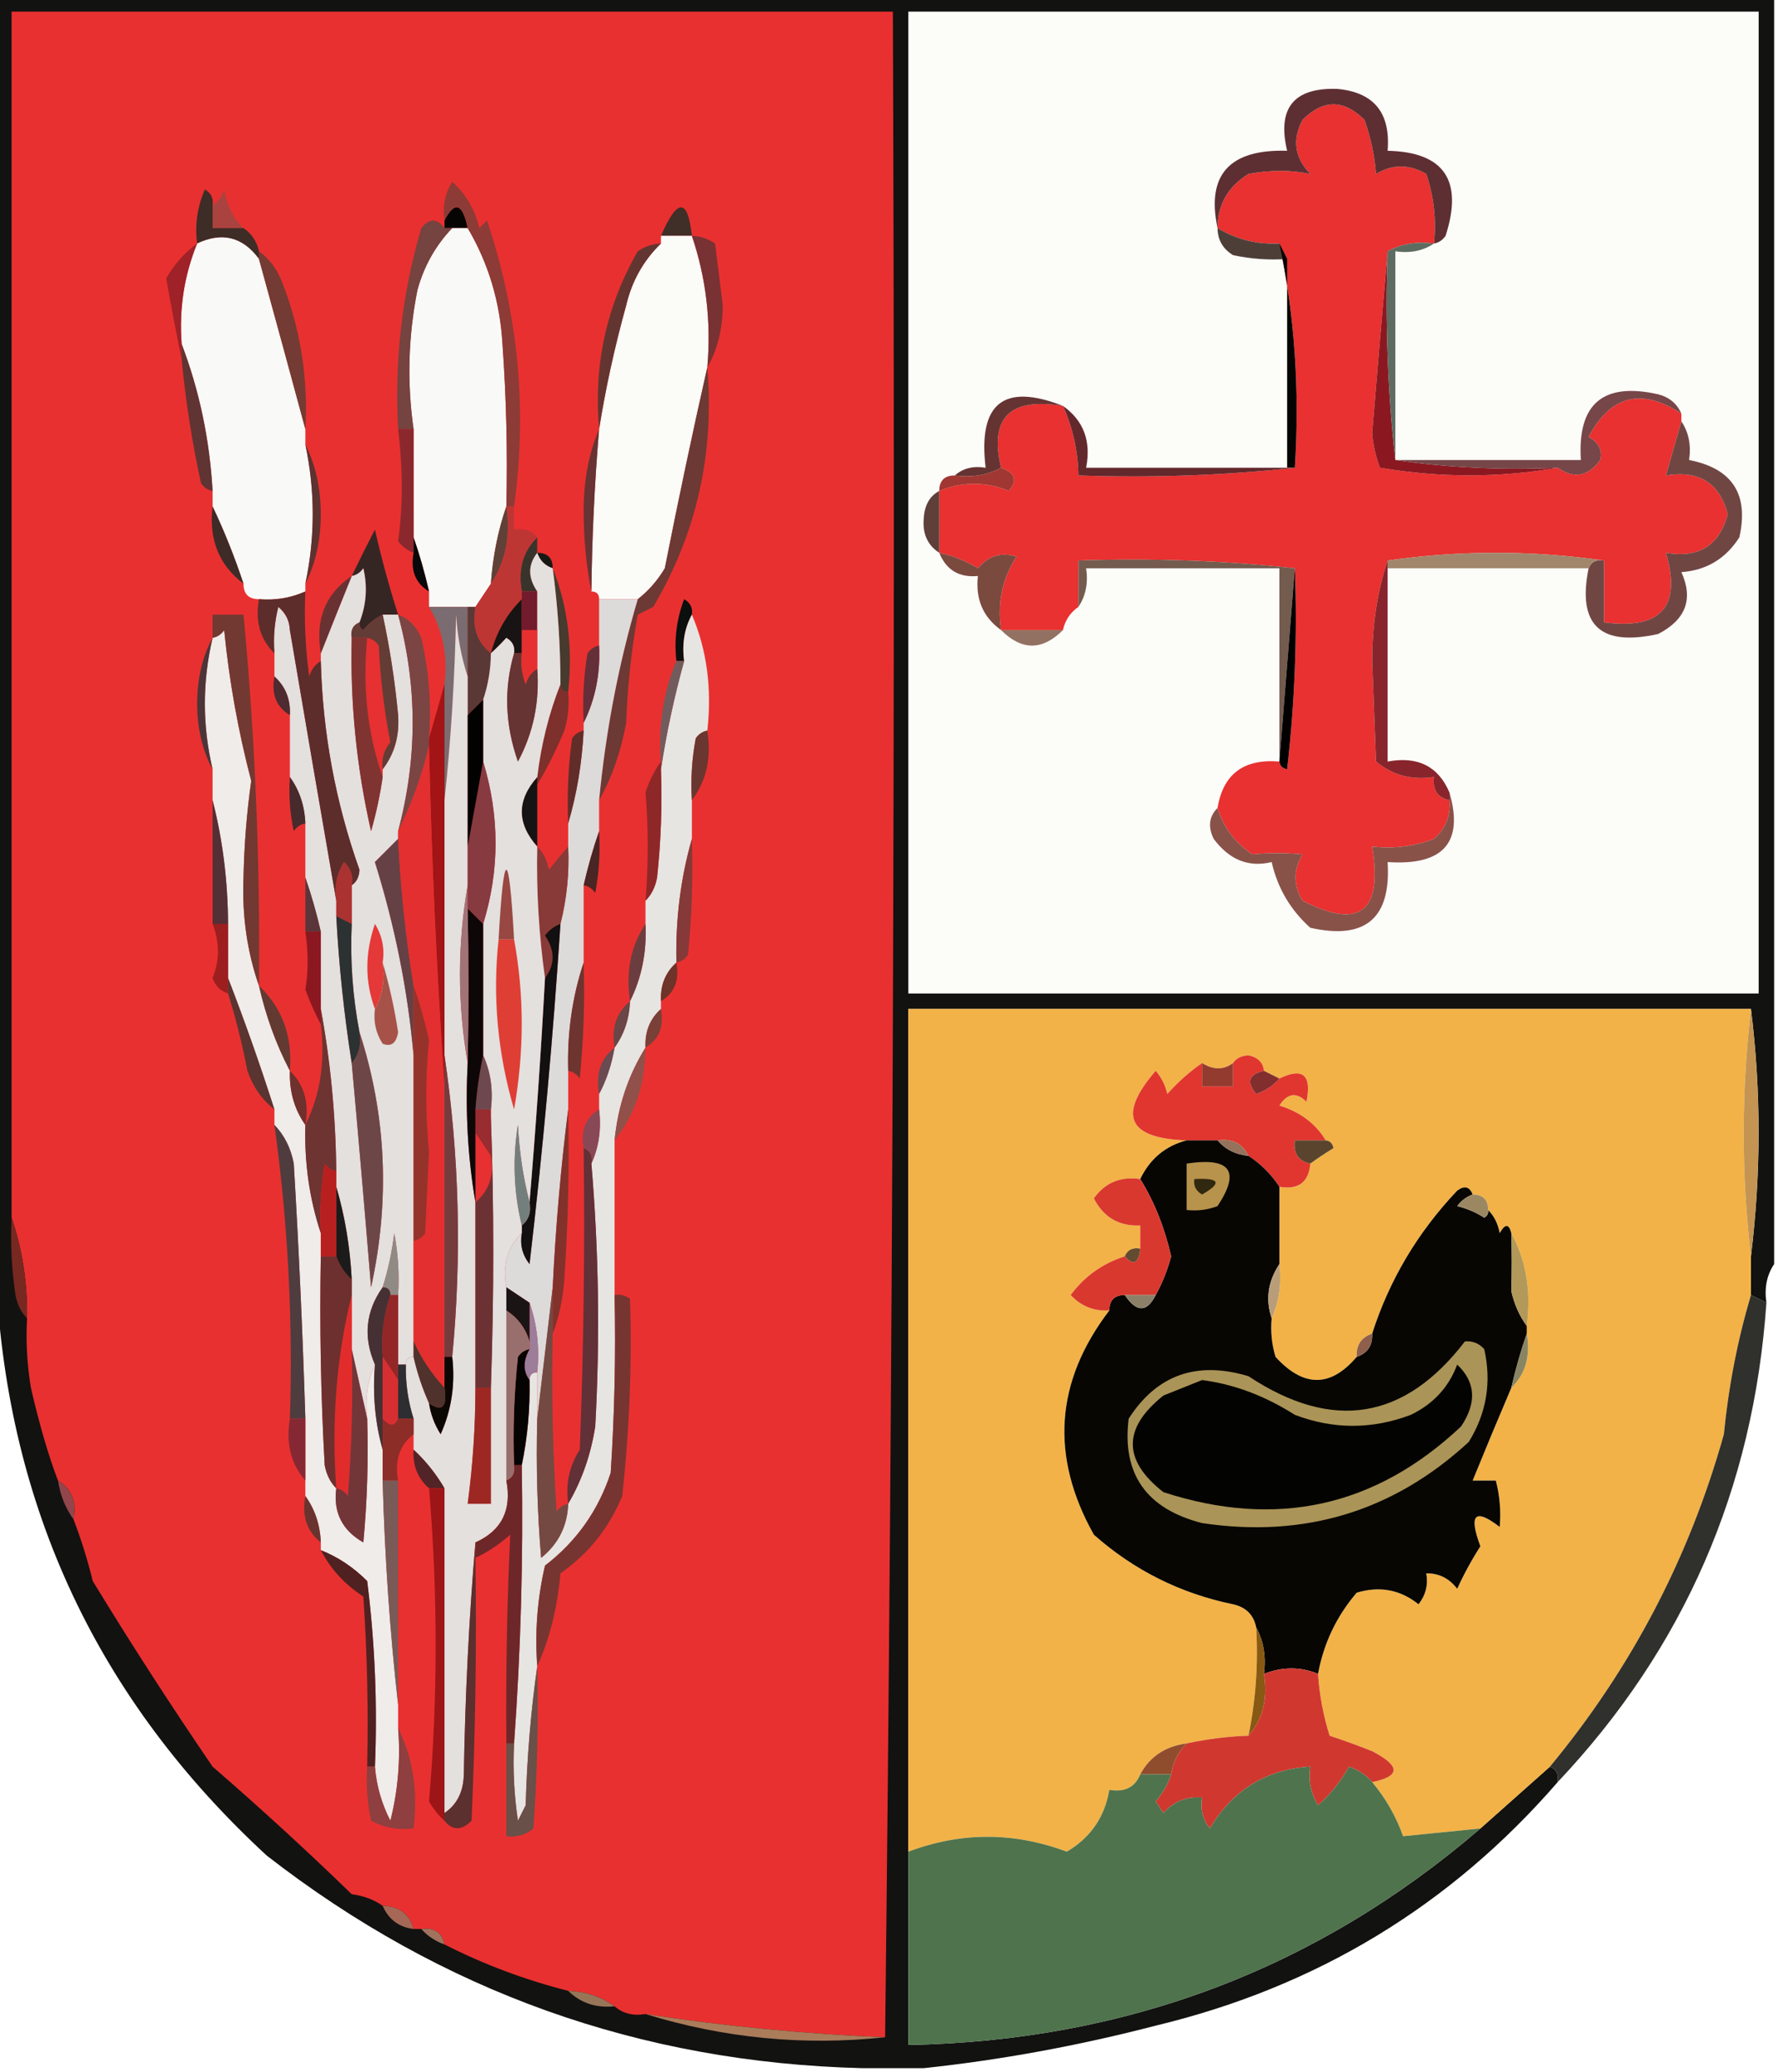 <?xml version="1.0" encoding="UTF-8"?>
<!DOCTYPE svg PUBLIC "-//W3C//DTD SVG 1.1//EN" "http://www.w3.org/Graphics/SVG/1.1/DTD/svg11.dtd">
<svg xmlns="http://www.w3.org/2000/svg" version="1.1" width="230px" height="268px" style="shape-rendering:geometricPrecision; text-rendering:geometricPrecision; image-rendering:optimizeQuality; fill-rule:evenodd; clip-rule:evenodd" xmlns:xlink="http://www.w3.org/1999/xlink">
<g><path style="opacity:1" fill="#121211" d="M -0.5,-0.5 C 76.167,-0.5 152.833,-0.5 229.5,-0.5C 229.5,54.167 229.5,108.833 229.5,163.5C 228.549,164.919 228.216,166.585 228.5,168.5C 227.833,168.167 227.167,167.833 226.5,167.5C 226.5,165.833 226.5,164.167 226.5,162.5C 227.818,151.735 227.818,141.069 226.5,130.5C 190.167,130.5 153.833,130.5 117.5,130.5C 117.5,166.833 117.5,203.167 117.5,239.5C 117.5,247.833 117.5,256.167 117.5,264.5C 145.753,263.964 170.419,254.631 191.5,236.5C 194.526,233.805 197.526,231.138 200.5,228.5C 201.338,228.842 201.672,229.508 201.5,230.5C 187.63,246.501 170.297,257.001 149.5,262C 139.5,264.601 129.5,266.435 119.5,267.5C 116.833,267.5 114.167,267.5 111.5,267.5C 82.811,266.771 57.145,257.604 34.5,240C 12.687,219.876 1.02,195.043 -0.5,165.5C -0.5,110.167 -0.5,54.833 -0.5,-0.5 Z"/></g>
<g><path style="opacity:1" fill="#e93030" d="M 114.5,263.5 C 104.108,263.076 93.775,262.076 83.5,260.5C 81.901,260.768 80.568,260.434 79.5,259.5C 77.786,258.262 75.786,257.595 73.5,257.5C 67.93,256.088 62.596,254.088 57.5,251.5C 57.179,249.952 56.179,249.285 54.5,249.5C 54.167,249.5 53.833,249.5 53.5,249.5C 52.965,247.554 51.632,246.554 49.5,246.5C 48.392,245.71 47.058,245.21 45.5,245C 39.709,239.38 33.709,233.88 27.5,228.5C 22.119,220.623 16.952,212.623 12,204.5C 11.326,201.74 10.492,199.073 9.5,196.5C 9.923,194.219 9.256,192.552 7.5,191.5C 6.262,188.264 5.095,184.264 4,179.5C 3.502,176.518 3.335,173.518 3.5,170.5C 3.562,165.924 2.895,161.591 1.5,157.5C 1.5,105.5 1.5,53.5 1.5,1.5C 39.5,1.5 77.5,1.5 115.5,1.5C 115.833,89.002 115.499,176.335 114.5,263.5 Z"/></g>
<g><path style="opacity:1" fill="#fcfcf9" d="M 117.5,1.5 C 154.167,1.5 190.833,1.5 227.5,1.5C 227.5,43.833 227.5,86.167 227.5,128.5C 190.833,128.5 154.167,128.5 117.5,128.5C 117.5,86.167 117.5,43.833 117.5,1.5 Z"/></g>
<g><path style="opacity:1" fill="#e83130" d="M 185.5,31.5 C 183.265,31.205 181.265,31.539 179.5,32.5C 178.819,40.235 178.152,48.068 177.5,56C 177.594,57.422 177.928,58.922 178.5,60.5C 186.295,61.815 193.962,61.815 201.5,60.5C 203.611,61.968 205.444,61.635 207,59.5C 207.311,58.258 206.811,57.258 205.5,56.5C 208.35,51.121 212.35,50.121 217.5,53.5C 217.5,53.833 217.5,54.167 217.5,54.5C 216.833,56.833 216.167,59.167 215.5,61.5C 219.77,60.794 222.436,62.461 223.5,66.5C 222.423,70.559 219.756,72.226 215.5,71.5C 217.544,78.463 214.878,81.463 207.5,80.5C 207.5,77.833 207.5,75.167 207.5,72.5C 198.167,71.167 188.833,71.167 179.5,72.5C 178.175,76.445 177.508,80.778 177.5,85.5C 177.667,89.833 177.833,94.167 178,98.5C 180.135,100.278 182.635,100.945 185.5,100.5C 185.285,102.179 185.952,103.179 187.5,103.5C 187.672,105.492 187.005,107.158 185.5,108.5C 182.914,109.48 180.247,109.813 177.5,109.5C 178.882,117.955 175.882,120.288 168.5,116.5C 167.294,114.516 167.294,112.516 168.5,110.5C 166.27,110.292 164.104,110.292 162,110.5C 159.763,109.015 158.263,107.015 157.5,104.5C 158.224,100.12 160.89,98.12 165.5,98.5C 165.56,99.043 165.893,99.376 166.5,99.5C 167.498,90.859 167.831,82.192 167.5,73.5C 158.348,72.506 149.015,72.173 139.5,72.5C 139.5,74.5 139.5,76.5 139.5,78.5C 138.449,79.222 137.782,80.222 137.5,81.5C 134.833,81.5 132.167,81.5 129.5,81.5C 128.989,77.97 129.656,74.804 131.5,72C 129.536,71.376 127.869,71.876 126.5,73.5C 124.925,72.543 123.258,71.877 121.5,71.5C 121.5,68.833 121.5,66.167 121.5,63.5C 124.505,62.276 127.505,62.276 130.5,63.5C 131.665,62.141 131.332,61.141 129.5,60.5C 127.956,54.041 130.622,51.375 137.5,52.5C 138.776,55.336 139.442,58.336 139.5,61.5C 149.015,61.827 158.348,61.494 167.5,60.5C 168.14,50.442 167.473,40.776 165.5,31.5C 162.583,31.635 159.916,30.968 157.5,29.5C 157.521,26.465 158.854,24.132 161.5,22.5C 164.308,21.973 166.975,21.973 169.5,22.5C 167.466,20.401 167.132,18.068 168.5,15.5C 171.167,12.833 173.833,12.833 176.5,15.5C 177.314,17.766 177.814,20.099 178,22.5C 180.132,21.22 182.298,21.22 184.5,22.5C 185.484,25.428 185.817,28.428 185.5,31.5 Z"/></g>
<g><path style="opacity:1" fill="#5e2f32" d="M 185.5,31.5 C 185.817,28.428 185.484,25.428 184.5,22.5C 182.298,21.22 180.132,21.22 178,22.5C 177.814,20.099 177.314,17.766 176.5,15.5C 173.833,12.833 171.167,12.833 168.5,15.5C 167.132,18.068 167.466,20.401 169.5,22.5C 166.975,21.973 164.308,21.973 161.5,22.5C 158.854,24.132 157.521,26.465 157.5,29.5C 156.034,22.615 159.034,19.281 166.5,19.5C 165.196,13.973 167.362,11.307 173,11.5C 177.737,11.938 179.904,14.605 179.5,19.5C 186.809,19.666 189.309,23.333 187,30.5C 186.617,31.056 186.117,31.389 185.5,31.5 Z"/></g>
<g><path style="opacity:1" fill="#aa433f" d="M 31.5,29.5 C 30.167,29.5 28.833,29.5 27.5,29.5C 27.5,28.5 27.5,27.5 27.5,26.5C 28.222,26.082 28.722,25.416 29,24.5C 29.334,26.503 30.168,28.17 31.5,29.5 Z"/></g>
<g><path style="opacity:1" fill="#070504" d="M 60.5,29.5 C 59.833,29.5 59.167,29.5 58.5,29.5C 58.167,29.5 57.833,29.5 57.5,29.5C 57.5,29.167 57.5,28.833 57.5,28.5C 58.831,25.951 59.831,26.285 60.5,29.5 Z"/></g>
<g><path style="opacity:1" fill="#402e28" d="M 89.5,30.5 C 88.167,30.5 86.833,30.5 85.5,30.5C 87.634,25.592 88.968,25.592 89.5,30.5 Z"/></g>
<g><path style="opacity:1" fill="#3e2c26" d="M 27.5,26.5 C 27.5,27.5 27.5,28.5 27.5,29.5C 28.833,29.5 30.167,29.5 31.5,29.5C 32.551,30.222 33.218,31.222 33.5,32.5C 33.5,32.833 33.5,33.167 33.5,33.5C 31.395,30.64 28.728,29.974 25.5,31.5C 25.192,29.076 25.526,26.743 26.5,24.5C 27.297,24.957 27.631,25.624 27.5,26.5 Z"/></g>
<g><path style="opacity:1" fill="#f9faf7" d="M 33.5,33.5 C 35.533,40.877 37.533,48.21 39.5,55.5C 39.5,56.167 39.5,56.833 39.5,57.5C 40.774,63.508 40.774,69.508 39.5,75.5C 39.5,75.833 39.5,76.167 39.5,76.5C 37.621,77.341 35.621,77.675 33.5,77.5C 32.167,77.5 31.5,76.833 31.5,75.5C 30.343,72.016 29.01,68.683 27.5,65.5C 27.5,64.833 27.5,64.167 27.5,63.5C 27.118,56.843 25.785,50.509 23.5,44.5C 23.15,39.969 23.817,35.636 25.5,31.5C 28.728,29.974 31.395,30.64 33.5,33.5 Z"/></g>
<g><path style="opacity:1" fill="#f9faf7" d="M 58.5,29.5 C 59.167,29.5 59.833,29.5 60.5,29.5C 63.185,34.051 64.685,39.051 65,44.5C 65.5,51.492 65.666,58.492 65.5,65.5C 64.419,68.627 63.753,71.96 63.5,75.5C 62.833,76.5 62.167,77.5 61.5,78.5C 61.167,78.5 60.833,78.5 60.5,78.5C 58.833,78.5 57.167,78.5 55.5,78.5C 55.5,77.833 55.5,77.167 55.5,76.5C 54.935,74.048 54.268,71.715 53.5,69.5C 53.5,64.833 53.5,60.167 53.5,55.5C 52.637,49.533 52.804,43.533 54,37.5C 54.854,34.408 56.354,31.741 58.5,29.5 Z"/></g>
<g><path style="opacity:1" fill="#fbfbf8" d="M 85.5,30.5 C 86.833,30.5 88.167,30.5 89.5,30.5C 91.345,35.945 92.012,41.612 91.5,47.5C 89.576,56.012 87.742,64.679 86,73.5C 85.051,75.093 83.885,76.426 82.5,77.5C 80.833,77.5 79.167,77.5 77.5,77.5C 77.5,76.833 77.167,76.5 76.5,76.5C 76.578,69.485 76.912,62.485 77.5,55.5C 78.337,50.239 79.504,44.905 81,39.5C 81.738,36.352 83.238,33.685 85.5,31.5C 85.5,31.167 85.5,30.833 85.5,30.5 Z"/></g>
<g><path style="opacity:1" fill="#4d3f38" d="M 157.5,29.5 C 159.916,30.968 162.583,31.635 165.5,31.5C 165.833,32.167 166.167,32.833 166.5,33.5C 164.143,33.663 161.81,33.497 159.5,33C 158.177,32.184 157.511,31.017 157.5,29.5 Z"/></g>
<g><path style="opacity:1" fill="#633531" d="M 85.5,31.5 C 83.238,33.685 81.738,36.352 81,39.5C 79.504,44.905 78.337,50.239 77.5,55.5C 76.771,47.233 78.438,39.566 82.5,32.5C 83.417,31.873 84.417,31.539 85.5,31.5 Z"/></g>
<g><path style="opacity:1" fill="#8b1821" d="M 179.5,32.5 C 179.173,41.682 179.507,50.682 180.5,59.5C 187.313,60.491 194.313,60.825 201.5,60.5C 193.962,61.815 186.295,61.815 178.5,60.5C 177.928,58.922 177.594,57.422 177.5,56C 178.152,48.068 178.819,40.235 179.5,32.5 Z"/></g>
<g><path style="opacity:1" fill="#9e2228" d="M 25.5,31.5 C 23.817,35.636 23.15,39.969 23.5,44.5C 23.5,45.167 23.5,45.833 23.5,46.5C 22.802,43.103 22.135,39.603 21.5,36C 22.579,34.141 23.912,32.641 25.5,31.5 Z"/></g>
<g><path style="opacity:1" fill="#733b33" d="M 33.5,32.5 C 34.85,33.483 35.85,34.816 36.5,36.5C 38.877,42.594 39.877,48.928 39.5,55.5C 37.533,48.21 35.533,40.877 33.5,33.5C 33.5,33.167 33.5,32.833 33.5,32.5 Z"/></g>
<g><path style="opacity:1" fill="#060402" d="M 165.5,31.5 C 167.473,40.776 168.14,50.442 167.5,60.5C 167.167,60.5 166.833,60.5 166.5,60.5C 166.5,51.5 166.5,42.5 166.5,33.5C 166.167,32.833 165.833,32.167 165.5,31.5 Z"/></g>
<g><path style="opacity:1" fill="#783233" d="M 89.5,30.5 C 90.583,30.539 91.583,30.873 92.5,31.5C 92.833,34.167 93.167,36.833 93.5,39.5C 93.478,42.59 92.812,45.257 91.5,47.5C 92.012,41.612 91.345,35.945 89.5,30.5 Z"/></g>
<g><path style="opacity:1" fill="#5d6c60" d="M 185.5,31.5 C 184.081,32.451 182.415,32.785 180.5,32.5C 180.5,41.5 180.5,50.5 180.5,59.5C 179.507,50.682 179.173,41.682 179.5,32.5C 181.265,31.539 183.265,31.205 185.5,31.5 Z"/></g>
<g><path style="opacity:1" fill="#754340" d="M 57.5,29.5 C 57.833,29.5 58.167,29.5 58.5,29.5C 56.354,31.741 54.854,34.408 54,37.5C 52.804,43.533 52.637,49.533 53.5,55.5C 52.833,55.5 52.167,55.5 51.5,55.5C 51.01,46.65 52.01,37.983 54.5,29.5C 55.527,28.209 56.527,28.209 57.5,29.5 Z"/></g>
<g><path style="opacity:1" fill="#603433" d="M 23.5,44.5 C 25.785,50.509 27.118,56.843 27.5,63.5C 26.883,63.389 26.383,63.056 26,62.5C 24.846,57.202 24.013,51.869 23.5,46.5C 23.5,45.833 23.5,45.167 23.5,44.5 Z"/></g>
<g><path style="opacity:1" fill="#653432" d="M 137.5,52.5 C 130.622,51.375 127.956,54.041 129.5,60.5C 127.735,61.461 125.735,61.795 123.5,61.5C 124.568,60.566 125.901,60.232 127.5,60.5C 126.5,52.156 129.833,49.489 137.5,52.5 Z"/></g>
<g><path style="opacity:1" fill="#673333" d="M 77.5,55.5 C 76.912,62.485 76.578,69.485 76.5,76.5C 75.835,73.183 75.501,69.683 75.5,66C 75.512,62.098 76.179,58.598 77.5,55.5 Z"/></g>
<g><path style="opacity:1" fill="#8d3b36" d="M 66.5,65.5 C 66.167,65.5 65.833,65.5 65.5,65.5C 65.666,58.492 65.5,51.492 65,44.5C 64.685,39.051 63.185,34.051 60.5,29.5C 59.831,26.285 58.831,25.951 57.5,28.5C 57.215,26.712 57.548,25.045 58.5,23.5C 60.297,25.131 61.464,27.131 62,29.5C 62.333,29.167 62.667,28.833 63,28.5C 67.067,40.677 68.234,53.01 66.5,65.5 Z"/></g>
<g><path style="opacity:1" fill="#8b282e" d="M 51.5,55.5 C 52.167,55.5 52.833,55.5 53.5,55.5C 53.5,60.167 53.5,64.833 53.5,69.5C 53.5,70.167 53.5,70.833 53.5,71.5C 52.711,71.217 52.044,70.717 51.5,70C 52.125,65.499 52.125,60.666 51.5,55.5 Z"/></g>
<g><path style="opacity:1" fill="#764648" d="M 217.5,53.5 C 212.35,50.121 208.35,51.121 205.5,56.5C 206.811,57.258 207.311,58.258 207,59.5C 205.444,61.635 203.611,61.968 201.5,60.5C 194.313,60.825 187.313,60.491 180.5,59.5C 188.5,59.5 196.5,59.5 204.5,59.5C 204.036,52.229 207.369,49.396 214.5,51C 215.942,51.377 216.942,52.21 217.5,53.5 Z"/></g>
<g><path style="opacity:1" fill="#63282c" d="M 137.5,52.5 C 140.172,54.391 141.172,57.058 140.5,60.5C 149.167,60.5 157.833,60.5 166.5,60.5C 166.833,60.5 167.167,60.5 167.5,60.5C 158.348,61.494 149.015,61.827 139.5,61.5C 139.442,58.336 138.776,55.336 137.5,52.5 Z"/></g>
<g><path style="opacity:1" fill="#a13732" d="M 129.5,60.5 C 131.332,61.141 131.665,62.141 130.5,63.5C 127.505,62.276 124.505,62.276 121.5,63.5C 121.5,62.167 122.167,61.5 123.5,61.5C 125.735,61.795 127.735,61.461 129.5,60.5 Z"/></g>
<g><path style="opacity:1" fill="#704643" d="M 217.5,54.5 C 218.451,55.919 218.784,57.585 218.5,59.5C 224.087,60.59 226.254,63.924 225,69.5C 223.238,72.268 220.738,73.768 217.5,74C 219.077,77.481 218.077,80.148 214.5,82C 207.012,83.676 204.012,80.843 205.5,73.5C 205.842,72.662 206.508,72.328 207.5,72.5C 207.5,75.167 207.5,77.833 207.5,80.5C 214.878,81.463 217.544,78.463 215.5,71.5C 219.756,72.226 222.423,70.559 223.5,66.5C 222.436,62.461 219.77,60.794 215.5,61.5C 216.167,59.167 216.833,56.833 217.5,54.5 Z"/></g>
<g><path style="opacity:1" fill="#5c3331" d="M 39.5,57.5 C 40.816,60.087 41.483,63.087 41.5,66.5C 41.483,69.913 40.816,72.913 39.5,75.5C 40.774,69.508 40.774,63.508 39.5,57.5 Z"/></g>
<g><path style="opacity:1" fill="#5e3f3a" d="M 121.5,63.5 C 121.5,66.167 121.5,68.833 121.5,71.5C 119.974,70.508 119.307,69.008 119.5,67C 119.608,65.319 120.275,64.152 121.5,63.5 Z"/></g>
<g><path style="opacity:1" fill="#3e2b27" d="M 27.5,65.5 C 29.01,68.683 30.343,72.016 31.5,75.5C 28.317,73.08 26.984,69.747 27.5,65.5 Z"/></g>
<g><path style="opacity:1" fill="#352624" d="M 51.5,79.5 C 50.833,79.5 50.167,79.5 49.5,79.5C 48.542,79.953 47.708,80.62 47,81.5C 46.601,81.272 46.435,80.938 46.5,80.5C 47.39,78.218 47.556,75.885 47,73.5C 46.617,74.056 46.117,74.389 45.5,74.5C 46.451,72.528 47.451,70.528 48.5,68.5C 49.355,72.256 50.355,75.923 51.5,79.5 Z"/></g>
<g><path style="opacity:1" fill="#39342b" d="M 69.5,69.5 C 69.5,70.167 69.5,70.833 69.5,71.5C 68.28,73.05 68.28,74.716 69.5,76.5C 68.833,76.5 68.167,76.5 67.5,76.5C 66.99,73.612 67.656,71.279 69.5,69.5 Z"/></g>
<g><path style="opacity:1" fill="#171914" d="M 69.5,71.5 C 70.833,71.5 71.5,72.167 71.5,73.5C 70.5,73.167 69.833,72.5 69.5,71.5 Z"/></g>
<g><path style="opacity:1" fill="#a1866b" d="M 207.5,72.5 C 206.508,72.328 205.842,72.662 205.5,73.5C 196.833,73.5 188.167,73.5 179.5,73.5C 179.5,73.167 179.5,72.833 179.5,72.5C 188.833,71.167 198.167,71.167 207.5,72.5 Z"/></g>
<g><path style="opacity:1" fill="#09080a" d="M 53.5,69.5 C 54.268,71.715 54.935,74.048 55.5,76.5C 53.744,75.448 53.077,73.781 53.5,71.5C 53.5,70.833 53.5,70.167 53.5,69.5 Z"/></g>
<g><path style="opacity:1" fill="#6d3934" d="M 91.5,47.5 C 92.437,58.698 90.103,69.032 84.5,78.5C 83.833,78.833 83.167,79.167 82.5,79.5C 81.672,84.132 81.172,88.798 81,93.5C 80.328,97.221 79.161,100.555 77.5,103.5C 78.361,94.534 80.028,85.868 82.5,77.5C 83.885,76.426 85.051,75.093 86,73.5C 87.742,64.679 89.576,56.012 91.5,47.5 Z"/></g>
<g><path style="opacity:1" fill="#735b4e" d="M 167.5,73.5 C 166.833,81.833 166.167,90.167 165.5,98.5C 165.5,90.167 165.5,81.833 165.5,73.5C 157.167,73.5 148.833,73.5 140.5,73.5C 140.784,75.415 140.451,77.081 139.5,78.5C 139.5,76.5 139.5,74.5 139.5,72.5C 149.015,72.173 158.348,72.506 167.5,73.5 Z"/></g>
<g><path style="opacity:1" fill="#020100" d="M 167.5,73.5 C 167.831,82.192 167.498,90.859 166.5,99.5C 165.893,99.376 165.56,99.043 165.5,98.5C 166.167,90.167 166.833,81.833 167.5,73.5 Z"/></g>
<g><path style="opacity:1" fill="#5f4138" d="M 65.5,65.5 C 66.069,69.329 65.402,72.663 63.5,75.5C 63.753,71.96 64.419,68.627 65.5,65.5 Z"/></g>
<g><path style="opacity:1" fill="#473a2e" d="M 71.5,73.5 C 73.446,78.396 74.113,83.729 73.5,89.5C 72.833,89.5 72.5,89.167 72.5,88.5C 72.497,83.472 72.164,78.472 71.5,73.5 Z"/></g>
<g><path style="opacity:1" fill="#7a4a3f" d="M 121.5,71.5 C 123.258,71.877 124.925,72.543 126.5,73.5C 127.869,71.876 129.536,71.376 131.5,72C 129.656,74.804 128.989,77.97 129.5,81.5C 127.166,79.824 126.166,77.491 126.5,74.5C 124.067,74.727 122.401,73.727 121.5,71.5 Z"/></g>
<g><path style="opacity:1" fill="#e3e0de" d="M 46.5,80.5 C 45.662,80.842 45.328,81.508 45.5,82.5C 45.29,90.937 46.123,99.27 48,107.5C 48.662,105.187 49.162,102.854 49.5,100.5C 49.5,100.167 49.5,99.833 49.5,99.5C 51.017,97.538 51.684,95.205 51.5,92.5C 51.089,88.115 50.423,83.782 49.5,79.5C 50.167,79.5 50.833,79.5 51.5,79.5C 54.008,88.772 54.008,98.105 51.5,107.5C 51.5,107.833 51.5,108.167 51.5,108.5C 50.548,109.452 49.548,110.452 48.5,111.5C 51.09,119.785 52.757,128.119 53.5,136.5C 53.5,144.5 53.5,152.5 53.5,160.5C 53.5,164.833 53.5,169.167 53.5,173.5C 53.5,174.167 53.5,174.833 53.5,175.5C 52.833,175.5 52.5,175.833 52.5,176.5C 52.167,176.5 51.833,176.5 51.5,176.5C 51.5,173.5 51.5,170.5 51.5,167.5C 51.664,164.813 51.497,162.146 51,159.5C 50.71,161.92 50.21,164.254 49.5,166.5C 47.296,169.603 46.963,172.937 48.5,176.5C 47.532,178.607 47.198,180.941 47.5,183.5C 46.833,180.5 46.167,177.5 45.5,174.5C 45.5,172.167 45.5,169.833 45.5,167.5C 45.5,166.833 45.5,166.167 45.5,165.5C 45.283,161.295 44.617,157.295 43.5,153.5C 43.5,152.833 43.5,152.167 43.5,151.5C 43.422,144.3 42.755,137.3 41.5,130.5C 41.5,127.167 41.5,123.833 41.5,120.5C 40.935,118.048 40.268,115.715 39.5,113.5C 39.5,111.167 39.5,108.833 39.5,106.5C 39.405,104.214 38.738,102.214 37.5,100.5C 37.5,97.833 37.5,95.167 37.5,92.5C 37.598,90.447 36.931,88.78 35.5,87.5C 35.5,86.5 35.5,85.5 35.5,84.5C 35.338,82.473 35.505,80.473 36,78.5C 36.944,79.263 37.444,80.263 37.5,81.5C 39.496,93.286 41.496,104.953 43.5,116.5C 43.5,117.167 43.5,117.833 43.5,118.5C 43.84,124.87 44.506,131.204 45.5,137.5C 46.374,147.135 47.207,156.801 48,166.5C 50.474,155.214 49.974,144.214 46.5,133.5C 45.617,128.897 45.283,124.23 45.5,119.5C 45.5,117.833 45.5,116.167 45.5,114.5C 46.124,114.083 46.457,113.416 46.5,112.5C 43.401,103.77 41.735,94.77 41.5,85.5C 41.5,85.167 41.5,84.833 41.5,84.5C 42.786,81.244 44.12,77.911 45.5,74.5C 46.117,74.389 46.617,74.056 47,73.5C 47.556,75.885 47.39,78.218 46.5,80.5 Z"/></g>
<g><path style="opacity:1" fill="#88252c" d="M 179.5,72.5 C 179.5,72.833 179.5,73.167 179.5,73.5C 179.5,81.833 179.5,90.167 179.5,98.5C 183.39,97.777 186.056,99.11 187.5,102.5C 187.5,102.833 187.5,103.167 187.5,103.5C 185.952,103.179 185.285,102.179 185.5,100.5C 182.635,100.945 180.135,100.278 178,98.5C 177.833,94.167 177.667,89.833 177.5,85.5C 177.508,80.778 178.175,76.445 179.5,72.5 Z"/></g>
<g><path style="opacity:1" fill="#be3634" d="M 65.5,65.5 C 65.833,65.5 66.167,65.5 66.5,65.5C 66.5,66.5 66.5,67.5 66.5,68.5C 67.791,68.263 68.791,68.596 69.5,69.5C 67.656,71.279 66.99,73.612 67.5,76.5C 67.5,76.833 67.5,77.167 67.5,77.5C 65.55,79.43 64.217,81.763 63.5,84.5C 61.692,83.082 61.025,81.082 61.5,78.5C 62.167,77.5 62.833,76.5 63.5,75.5C 65.402,72.663 66.069,69.329 65.5,65.5 Z"/></g>
<g><path style="opacity:1" fill="#181413" d="M 67.5,77.5 C 67.5,78.833 67.5,80.167 67.5,81.5C 67.5,82.5 67.5,83.5 67.5,84.5C 67.167,84.5 66.833,84.5 66.5,84.5C 66.631,83.624 66.297,82.957 65.5,82.5C 64.818,83.243 64.151,83.909 63.5,84.5C 64.217,81.763 65.55,79.43 67.5,77.5 Z"/></g>
<g><path style="opacity:1" fill="#721b2d" d="M 67.5,76.5 C 68.167,76.5 68.833,76.5 69.5,76.5C 69.5,78.167 69.5,79.833 69.5,81.5C 68.833,81.5 68.167,81.5 67.5,81.5C 67.5,80.167 67.5,78.833 67.5,77.5C 67.5,77.167 67.5,76.833 67.5,76.5 Z"/></g>
<g><path style="opacity:1" fill="#0b0f0d" d="M 89.5,79.5 C 88.539,81.265 88.205,83.265 88.5,85.5C 88.167,85.5 87.833,85.5 87.5,85.5C 87.187,82.753 87.52,80.087 88.5,77.5C 89.297,77.957 89.631,78.624 89.5,79.5 Z"/></g>
<g><path style="opacity:1" fill="#6a3132" d="M 45.5,74.5 C 44.12,77.911 42.786,81.244 41.5,84.5C 40.749,80.135 42.082,76.801 45.5,74.5 Z"/></g>
<g><path style="opacity:1" fill="#7a6c70" d="M 55.5,78.5 C 57.167,78.5 58.833,78.5 60.5,78.5C 60.5,81.5 60.5,84.5 60.5,87.5C 59.683,85.031 59.183,82.365 59,79.5C 58.829,87.677 58.329,95.677 57.5,103.5C 57.5,98.5 57.5,93.5 57.5,88.5C 57.94,84.822 57.273,81.488 55.5,78.5 Z"/></g>
<g><path style="opacity:1" fill="#dddada" d="M 77.5,77.5 C 79.167,77.5 80.833,77.5 82.5,77.5C 80.028,85.868 78.361,94.534 77.5,103.5C 77.5,104.833 77.5,106.167 77.5,107.5C 76.732,109.715 76.065,112.048 75.5,114.5C 75.5,117.833 75.5,121.167 75.5,124.5C 74.028,128.919 73.362,133.586 73.5,138.5C 73.5,140.167 73.5,141.833 73.5,143.5C 72.549,150.995 71.882,158.661 71.5,166.5C 70.833,172.167 70.167,177.833 69.5,183.5C 69.5,181.5 69.5,179.5 69.5,177.5C 69.81,174.287 69.477,171.287 68.5,168.5C 67.5,167.833 66.5,167.167 65.5,166.5C 64.99,163.612 65.656,161.279 67.5,159.5C 67.238,160.978 67.571,162.311 68.5,163.5C 70.212,148.869 71.545,134.203 72.5,119.5C 73.324,116.236 73.658,112.902 73.5,109.5C 73.5,108.5 73.5,107.5 73.5,106.5C 74.617,102.705 75.283,98.705 75.5,94.5C 75.5,94.167 75.5,93.833 75.5,93.5C 77.011,90.456 77.678,87.122 77.5,83.5C 77.5,81.5 77.5,79.5 77.5,77.5 Z"/></g>
<g><path style="opacity:1" fill="#e6e5e2" d="M 89.5,79.5 C 91.442,84.056 92.108,89.056 91.5,94.5C 90.883,94.611 90.383,94.944 90,95.5C 89.503,98.146 89.336,100.813 89.5,103.5C 89.5,105.167 89.5,106.833 89.5,108.5C 88.043,113.598 87.376,118.931 87.5,124.5C 86.069,125.78 85.402,127.447 85.5,129.5C 85.5,129.833 85.5,130.167 85.5,130.5C 84.069,131.78 83.402,133.447 83.5,135.5C 81.26,139.098 79.926,143.098 79.5,147.5C 79.5,154.167 79.5,160.833 79.5,167.5C 79.666,175.174 79.5,182.841 79,190.5C 77.394,195.382 74.561,199.382 70.5,202.5C 69.508,206.783 69.174,211.116 69.5,215.5C 68.672,221.319 68.172,227.319 68,233.5C 67.667,234.167 67.333,234.833 67,235.5C 66.502,232.183 66.335,228.85 66.5,225.5C 67.366,213.523 67.699,201.523 67.5,189.5C 68.244,185.881 68.577,182.215 68.5,178.5C 68.5,177.833 68.833,177.5 69.5,177.5C 69.5,179.5 69.5,181.5 69.5,183.5C 69.334,189.509 69.501,195.509 70,201.5C 72.238,199.691 73.405,197.358 73.5,194.5C 75.262,191.497 76.428,188.163 77,184.5C 77.628,173.152 77.461,161.819 76.5,150.5C 77.468,148.393 77.802,146.059 77.5,143.5C 77.5,142.833 77.5,142.167 77.5,141.5C 78.458,139.698 79.125,137.698 79.5,135.5C 80.738,133.786 81.405,131.786 81.5,129.5C 83.011,126.456 83.678,123.122 83.5,119.5C 83.5,118.5 83.5,117.5 83.5,116.5C 84.268,115.737 84.768,114.737 85,113.5C 85.499,108.845 85.666,104.179 85.5,99.5C 86.21,94.822 87.21,90.155 88.5,85.5C 88.205,83.265 88.539,81.265 89.5,79.5 Z"/></g>
<g><path style="opacity:1" fill="#efecea" d="M 33.5,127.5 C 34.389,131.431 35.722,135.098 37.5,138.5C 37.41,141.152 38.076,143.485 39.5,145.5C 39.362,150.414 40.029,155.081 41.5,159.5C 41.5,160.5 41.5,161.5 41.5,162.5C 41.334,171.506 41.5,180.506 42,189.5C 42.232,190.737 42.732,191.737 43.5,192.5C 43.092,195.599 44.259,197.933 47,199.5C 47.499,194.177 47.666,188.844 47.5,183.5C 47.198,180.941 47.532,178.607 48.5,176.5C 48.185,180.371 48.518,184.038 49.5,187.5C 49.5,188.833 49.5,190.167 49.5,191.5C 49.767,201.345 50.434,211.012 51.5,220.5C 51.5,221.5 51.5,222.5 51.5,223.5C 51.824,227.555 51.491,231.555 50.5,235.5C 49.365,233.293 48.699,230.96 48.5,228.5C 48.831,220.472 48.498,212.472 47.5,204.5C 45.736,202.722 43.736,201.389 41.5,200.5C 41.5,200.167 41.5,199.833 41.5,199.5C 41.405,197.214 40.738,195.214 39.5,193.5C 39.5,192.833 39.5,192.167 39.5,191.5C 39.5,188.833 39.5,186.167 39.5,183.5C 39.158,172.496 38.658,161.496 38,150.5C 37.626,148.509 36.793,146.842 35.5,145.5C 35.5,144.833 35.5,144.167 35.5,143.5C 33.64,137.694 31.64,132.027 29.5,126.5C 29.5,124.167 29.5,121.833 29.5,119.5C 29.473,113.949 28.806,108.616 27.5,103.5C 27.5,102.167 27.5,100.833 27.5,99.5C 26.167,93.833 26.167,88.167 27.5,82.5C 28.117,82.389 28.617,82.056 29,81.5C 29.652,88.092 30.818,94.592 32.5,101C 31.918,105.141 31.584,109.308 31.5,113.5C 31.3,118.437 31.967,123.104 33.5,127.5 Z"/></g>
<g><path style="opacity:1" fill="#937162" d="M 129.5,81.5 C 132.167,81.5 134.833,81.5 137.5,81.5C 134.833,84.167 132.167,84.167 129.5,81.5 Z"/></g>
<g><path style="opacity:1" fill="#5c2d2b" d="M 39.5,76.5 C 39.335,80.182 39.501,83.848 40,87.5C 40.278,86.584 40.778,85.918 41.5,85.5C 41.735,94.77 43.401,103.77 46.5,112.5C 46.457,113.416 46.124,114.083 45.5,114.5C 45.719,113.325 45.386,112.325 44.5,111.5C 43.548,113.045 43.215,114.712 43.5,116.5C 41.496,104.953 39.496,93.286 37.5,81.5C 37.444,80.263 36.944,79.263 36,78.5C 35.505,80.473 35.338,82.473 35.5,84.5C 33.657,82.721 32.99,80.388 33.5,77.5C 35.621,77.675 37.621,77.341 39.5,76.5 Z"/></g>
<g><path style="opacity:1" fill="#713931" d="M 33.5,127.5 C 31.967,123.104 31.3,118.437 31.5,113.5C 31.584,109.308 31.918,105.141 32.5,101C 30.818,94.592 29.652,88.092 29,81.5C 28.617,82.056 28.117,82.389 27.5,82.5C 27.5,81.5 27.5,80.5 27.5,79.5C 28.833,79.5 30.167,79.5 31.5,79.5C 33.002,95.455 33.669,111.455 33.5,127.5 Z"/></g>
<g><path style="opacity:1" fill="#e63031" d="M 47.5,82.5 C 48.117,82.611 48.617,82.944 49,83.5C 49.2,87.753 49.7,91.92 50.5,96C 49.663,97.011 49.33,98.178 49.5,99.5C 49.5,99.833 49.5,100.167 49.5,100.5C 47.547,94.926 46.88,88.926 47.5,82.5 Z"/></g>
<g><path style="opacity:1" fill="#7b4544" d="M 51.5,79.5 C 52.859,80.007 53.859,81.007 54.5,82.5C 55.492,86.783 55.826,91.116 55.5,95.5C 55.5,95.833 55.5,96.167 55.5,96.5C 54.536,100.458 53.203,104.125 51.5,107.5C 54.008,98.105 54.008,88.772 51.5,79.5 Z"/></g>
<g><path style="opacity:1" fill="#642f38" d="M 77.5,83.5 C 77.678,87.122 77.011,90.456 75.5,93.5C 75.335,90.482 75.502,87.482 76,84.5C 76.383,83.944 76.883,83.611 77.5,83.5 Z"/></g>
<g><path style="opacity:1" fill="#4c3538" d="M 27.5,82.5 C 26.167,88.167 26.167,93.833 27.5,99.5C 26.186,97.085 25.519,94.251 25.5,91C 25.519,87.749 26.186,84.915 27.5,82.5 Z"/></g>
<g><path style="opacity:1" fill="#725b5d" d="M 87.5,85.5 C 87.833,85.5 88.167,85.5 88.5,85.5C 87.21,90.155 86.21,94.822 85.5,99.5C 85.5,99.167 85.5,98.833 85.5,98.5C 85.121,93.93 85.787,89.596 87.5,85.5 Z"/></g>
<g><path style="opacity:1" fill="#4d2b30" d="M 35.5,87.5 C 36.931,88.78 37.598,90.447 37.5,92.5C 35.744,91.448 35.077,89.781 35.5,87.5 Z"/></g>
<g><path style="opacity:1" fill="#633c36" d="M 49.5,79.5 C 50.423,83.782 51.089,88.115 51.5,92.5C 51.684,95.205 51.017,97.538 49.5,99.5C 49.33,98.178 49.663,97.011 50.5,96C 49.7,91.92 49.2,87.753 49,83.5C 48.617,82.944 48.117,82.611 47.5,82.5C 46.833,82.5 46.167,82.5 45.5,82.5C 45.328,81.508 45.662,80.842 46.5,80.5C 46.435,80.938 46.601,81.272 47,81.5C 47.708,80.62 48.542,79.953 49.5,79.5 Z"/></g>
<g><path style="opacity:1" fill="#5a3835" d="M 60.5,78.5 C 60.833,78.5 61.167,78.5 61.5,78.5C 61.025,81.082 61.692,83.082 63.5,84.5C 63.483,86.565 63.15,88.565 62.5,90.5C 61.833,91.167 61.167,91.833 60.5,92.5C 60.5,90.833 60.5,89.167 60.5,87.5C 60.5,84.5 60.5,81.5 60.5,78.5 Z"/></g>
<g><path style="opacity:1" fill="#7f3431" d="M 45.5,82.5 C 46.167,82.5 46.833,82.5 47.5,82.5C 46.88,88.926 47.547,94.926 49.5,100.5C 49.162,102.854 48.662,105.187 48,107.5C 46.123,99.27 45.29,90.937 45.5,82.5 Z"/></g>
<g><path style="opacity:1" fill="#7d302c" d="M 72.5,88.5 C 72.5,89.167 72.833,89.5 73.5,89.5C 73.66,91.199 73.493,92.866 73,94.5C 71.979,96.97 70.812,99.304 69.5,101.5C 69.5,101.167 69.5,100.833 69.5,100.5C 70.008,96.264 71.008,92.264 72.5,88.5 Z"/></g>
<g><path style="opacity:1" fill="#612d29" d="M 75.5,94.5 C 75.283,98.705 74.617,102.705 73.5,106.5C 73.335,102.818 73.501,99.152 74,95.5C 74.383,94.944 74.883,94.611 75.5,94.5 Z"/></g>
<g><path style="opacity:1" fill="#6a3630" d="M 91.5,94.5 C 92.055,98.012 91.388,101.012 89.5,103.5C 89.336,100.813 89.503,98.146 90,95.5C 90.383,94.944 90.883,94.611 91.5,94.5 Z"/></g>
<g><path style="opacity:1" fill="#8e2728" d="M 85.5,98.5 C 85.5,98.833 85.5,99.167 85.5,99.5C 85.666,104.179 85.499,108.845 85,113.5C 84.768,114.737 84.268,115.737 83.5,116.5C 83.888,111.754 83.888,107.088 83.5,102.5C 83.994,100.974 84.661,99.641 85.5,98.5 Z"/></g>
<g><path style="opacity:1" fill="#462a2c" d="M 37.5,100.5 C 38.738,102.214 39.405,104.214 39.5,106.5C 38.883,106.611 38.383,106.944 38,107.5C 37.503,105.19 37.337,102.857 37.5,100.5 Z"/></g>
<g><path style="opacity:1" fill="#151313" d="M 69.5,100.5 C 69.5,100.833 69.5,101.167 69.5,101.5C 69.5,104.167 69.5,106.833 69.5,109.5C 66.833,106.5 66.833,103.5 69.5,100.5 Z"/></g>
<g><path style="opacity:1" fill="#a21415" d="M 57.5,88.5 C 57.5,93.5 57.5,98.5 57.5,103.5C 57.5,114.5 57.5,125.5 57.5,136.5C 57.5,137.833 57.5,139.167 57.5,140.5C 56.485,125.694 55.819,111.027 55.5,96.5C 55.5,96.167 55.5,95.833 55.5,95.5C 56.167,93.167 56.833,90.833 57.5,88.5 Z"/></g>
<g><path style="opacity:1" fill="#885249" d="M 187.5,102.5 C 189.37,108.985 186.703,111.985 179.5,111.5C 179.964,118.771 176.631,121.604 169.5,120C 166.935,117.705 165.269,114.872 164.5,111.5C 161.537,112.226 159.037,111.226 157,108.5C 156.235,106.934 156.402,105.601 157.5,104.5C 158.263,107.015 159.763,109.015 162,110.5C 164.104,110.292 166.27,110.292 168.5,110.5C 167.294,112.516 167.294,114.516 168.5,116.5C 175.882,120.288 178.882,117.955 177.5,109.5C 180.247,109.813 182.914,109.48 185.5,108.5C 187.005,107.158 187.672,105.492 187.5,103.5C 187.5,103.167 187.5,102.833 187.5,102.5 Z"/></g>
<g><path style="opacity:1" fill="#492523" d="M 77.5,107.5 C 77.664,110.187 77.497,112.854 77,115.5C 76.617,114.944 76.117,114.611 75.5,114.5C 76.065,112.048 76.732,109.715 77.5,107.5 Z"/></g>
<g><path style="opacity:1" fill="#542f36" d="M 27.5,103.5 C 28.806,108.616 29.473,113.949 29.5,119.5C 28.833,119.5 28.167,119.5 27.5,119.5C 27.5,114.167 27.5,108.833 27.5,103.5 Z"/></g>
<g><path style="opacity:1" fill="#654145" d="M 51.5,108.5 C 51.812,114.879 52.479,121.212 53.5,127.5C 53.5,130.5 53.5,133.5 53.5,136.5C 52.757,128.119 51.09,119.785 48.5,111.5C 49.548,110.452 50.548,109.452 51.5,108.5 Z"/></g>
<g><path style="opacity:1" fill="#873a37" d="M 69.5,109.5 C 70.268,110.263 70.768,111.263 71,112.5C 71.852,111.429 72.685,110.429 73.5,109.5C 73.658,112.902 73.324,116.236 72.5,119.5C 71.711,119.783 71.044,120.283 70.5,121C 71.807,122.943 71.807,124.777 70.5,126.5C 69.708,120.87 69.375,115.203 69.5,109.5 Z"/></g>
<g><path style="opacity:1" fill="#aa3332" d="M 45.5,114.5 C 45.5,116.167 45.5,117.833 45.5,119.5C 44.833,119.167 44.167,118.833 43.5,118.5C 43.5,117.833 43.5,117.167 43.5,116.5C 43.215,114.712 43.548,113.045 44.5,111.5C 45.386,112.325 45.719,113.325 45.5,114.5 Z"/></g>
<g><path style="opacity:1" fill="#853939" d="M 89.5,108.5 C 89.666,113.511 89.499,118.511 89,123.5C 88.617,124.056 88.117,124.389 87.5,124.5C 87.376,118.931 88.043,113.598 89.5,108.5 Z"/></g>
<g><path style="opacity:1" fill="#5a353a" d="M 39.5,113.5 C 40.268,115.715 40.935,118.048 41.5,120.5C 40.833,120.5 40.167,120.5 39.5,120.5C 39.5,118.167 39.5,115.833 39.5,113.5 Z"/></g>
<g><path style="opacity:1" fill="#2c3232" d="M 43.5,118.5 C 44.167,118.833 44.833,119.167 45.5,119.5C 45.283,124.23 45.617,128.897 46.5,133.5C 46.768,135.099 46.434,136.432 45.5,137.5C 44.506,131.204 43.84,124.87 43.5,118.5 Z"/></g>
<g><path style="opacity:1" fill="#e43938" d="M 49.5,124.5 C 49.795,126.735 49.461,128.735 48.5,130.5C 47.192,126.981 47.192,123.315 48.5,119.5C 49.452,121.045 49.785,122.712 49.5,124.5 Z"/></g>
<g><path style="opacity:1" fill="#6c3d3e" d="M 83.5,119.5 C 83.678,123.122 83.011,126.456 81.5,129.5C 80.931,125.671 81.598,122.337 83.5,119.5 Z"/></g>
<g><path style="opacity:1" fill="#9c1e1e" d="M 27.5,119.5 C 28.167,119.5 28.833,119.5 29.5,119.5C 29.5,121.833 29.5,124.167 29.5,126.5C 29.5,127.167 29.5,127.833 29.5,128.5C 28.522,128.189 27.855,127.522 27.5,126.5C 28.42,124.214 28.42,121.881 27.5,119.5 Z"/></g>
<g><path style="opacity:1" fill="#8b1820" d="M 39.5,120.5 C 40.167,120.5 40.833,120.5 41.5,120.5C 41.5,123.833 41.5,127.167 41.5,130.5C 41.5,131.167 41.5,131.833 41.5,132.5C 40.766,131.122 40.099,129.622 39.5,128C 39.892,125.646 39.892,123.146 39.5,120.5 Z"/></g>
<g><path style="opacity:1" fill="#6e3329" d="M 87.5,124.5 C 87.923,126.781 87.256,128.448 85.5,129.5C 85.402,127.447 86.069,125.78 87.5,124.5 Z"/></g>
<g><path style="opacity:1" fill="#6e3530" d="M 75.5,124.5 C 75.666,129.511 75.499,134.511 75,139.5C 74.617,138.944 74.117,138.611 73.5,138.5C 73.362,133.586 74.028,128.919 75.5,124.5 Z"/></g>
<g><path style="opacity:1" fill="#6a4646" d="M 81.5,129.5 C 81.405,131.786 80.738,133.786 79.5,135.5C 79.053,132.99 79.72,130.99 81.5,129.5 Z"/></g>
<g><path style="opacity:1" fill="#f2b247" d="M 226.5,130.5 C 225.251,141.314 225.251,151.981 226.5,162.5C 226.5,164.167 226.5,165.833 226.5,167.5C 224.76,173.366 223.594,179.366 223,185.5C 218.539,201.439 211.039,215.772 200.5,228.5C 197.526,231.138 194.526,233.805 191.5,236.5C 188.167,236.833 184.833,237.167 181.5,237.5C 180.587,234.922 179.254,232.589 177.5,230.5C 181.193,229.753 181.193,228.42 177.5,226.5C 175.659,225.77 173.825,225.103 172,224.5C 171.178,221.883 170.678,219.216 170.5,216.5C 171.225,212.551 172.891,209.051 175.5,206C 178.466,205.105 181.133,205.605 183.5,207.5C 184.429,206.311 184.762,204.978 184.5,203.5C 186.143,203.48 187.476,204.147 188.5,205.5C 189.37,203.593 190.37,201.76 191.5,200C 189.957,195.853 190.791,195.019 194,197.5C 194.18,195.512 194.014,193.512 193.5,191.5C 192.5,191.5 191.5,191.5 190.5,191.5C 192.117,187.526 193.783,183.526 195.5,179.5C 197.344,177.721 198.01,175.388 197.5,172.5C 197.5,172.167 197.5,171.833 197.5,171.5C 198.089,167.029 197.423,163.029 195.5,159.5C 195.19,158.262 194.69,158.262 194,159.5C 193.768,158.263 193.268,157.263 192.5,156.5C 192.5,155.167 191.833,154.5 190.5,154.5C 190.103,153.475 189.437,153.308 188.5,154C 183.394,159.39 179.727,165.557 177.5,172.5C 176.094,172.973 175.427,173.973 175.5,175.5C 172.123,179.478 168.623,179.478 165,175.5C 164.506,173.866 164.34,172.199 164.5,170.5C 165.468,168.393 165.802,166.059 165.5,163.5C 165.5,160.167 165.5,156.833 165.5,153.5C 167.973,153.912 169.306,152.912 169.5,150.5C 170.398,149.842 171.398,149.176 172.5,148.5C 172.376,147.893 172.043,147.56 171.5,147.5C 170.177,145.314 168.177,143.814 165.5,143C 166.536,141.383 167.703,141.216 169,142.5C 169.706,139.031 168.539,138.031 165.5,139.5C 164.833,139.167 164.167,138.833 163.5,138.5C 163.38,137.414 162.713,136.747 161.5,136.5C 160.584,136.543 159.917,136.876 159.5,137.5C 158.298,138.405 156.964,138.405 155.5,137.5C 153.871,138.625 152.371,139.959 151,141.5C 150.751,140.376 150.251,139.376 149.5,138.5C 144.538,144.243 145.871,147.243 153.5,147.5C 150.765,148.212 148.765,149.878 147.5,152.5C 144.944,152.132 142.944,152.966 141.5,155C 142.763,157.464 144.763,158.63 147.5,158.5C 147.5,159.5 147.5,160.5 147.5,161.5C 146.508,161.328 145.842,161.662 145.5,162.5C 142.629,163.414 140.296,165.08 138.5,167.5C 139.85,168.95 141.516,169.617 143.5,169.5C 136.485,178.691 135.818,188.357 141.5,198.5C 146.679,203.089 152.679,206.089 159.5,207.5C 161.175,207.868 162.175,208.868 162.5,210.5C 162.774,215.263 162.441,219.93 161.5,224.5C 158.852,224.586 156.185,224.92 153.5,225.5C 150.733,225.87 148.733,227.204 147.5,229.5C 146.817,231.176 145.483,231.843 143.5,231.5C 142.905,235.024 141.072,237.69 138,239.5C 131.151,236.936 124.317,236.936 117.5,239.5C 117.5,203.167 117.5,166.833 117.5,130.5C 153.833,130.5 190.167,130.5 226.5,130.5 Z"/></g>
<g><path style="opacity:1" fill="#a75248" d="M 49.5,124.5 C 50.343,127.326 51.009,130.326 51.5,133.5C 51.267,134.932 50.6,135.432 49.5,135C 48.62,133.644 48.286,132.144 48.5,130.5C 49.461,128.735 49.795,126.735 49.5,124.5 Z"/></g>
<g><path style="opacity:1" fill="#633a32" d="M 33.5,127.5 C 36.524,130.376 37.857,134.042 37.5,138.5C 35.722,135.098 34.389,131.431 33.5,127.5 Z"/></g>
<g><path style="opacity:1" fill="#794038" d="M 85.5,130.5 C 85.923,132.781 85.256,134.448 83.5,135.5C 83.402,133.447 84.069,131.78 85.5,130.5 Z"/></g>
<g><path style="opacity:1" fill="#5a3430" d="M 29.5,126.5 C 31.64,132.027 33.64,137.694 35.5,143.5C 33.903,142.263 32.736,140.596 32,138.5C 31.339,135.054 30.505,131.721 29.5,128.5C 29.5,127.833 29.5,127.167 29.5,126.5 Z"/></g>
<g><path style="opacity:1" fill="#e0362f" d="M 163.5,138.5 C 161.535,138.948 161.202,139.948 162.5,141.5C 163.739,141.058 164.739,140.391 165.5,139.5C 168.539,138.031 169.706,139.031 169,142.5C 167.703,141.216 166.536,141.383 165.5,143C 168.177,143.814 170.177,145.314 171.5,147.5C 170.167,147.5 168.833,147.5 167.5,147.5C 167.285,149.179 167.952,150.179 169.5,150.5C 169.306,152.912 167.973,153.912 165.5,153.5C 164.419,151.866 163.085,150.533 161.5,149.5C 160.713,147.896 159.38,147.229 157.5,147.5C 156.167,147.5 154.833,147.5 153.5,147.5C 145.871,147.243 144.538,144.243 149.5,138.5C 150.251,139.376 150.751,140.376 151,141.5C 152.371,139.959 153.871,138.625 155.5,137.5C 155.5,138.5 155.5,139.5 155.5,140.5C 156.833,140.5 158.167,140.5 159.5,140.5C 159.5,139.5 159.5,138.5 159.5,137.5C 159.917,136.876 160.584,136.543 161.5,136.5C 162.713,136.747 163.38,137.414 163.5,138.5 Z"/></g>
<g><path style="opacity:1" fill="#e32f2f" d="M 55.5,96.5 C 55.819,111.027 56.485,125.694 57.5,140.5C 57.5,152.167 57.5,163.833 57.5,175.5C 57.5,176.833 57.5,178.167 57.5,179.5C 55.879,177.77 54.545,175.77 53.5,173.5C 53.5,169.167 53.5,164.833 53.5,160.5C 54.117,160.389 54.617,160.056 55,159.5C 55.167,156 55.333,152.5 55.5,149C 55.031,144.075 55.031,139.241 55.5,134.5C 54.933,132.018 54.266,129.684 53.5,127.5C 52.479,121.212 51.812,114.879 51.5,108.5C 51.5,108.167 51.5,107.833 51.5,107.5C 53.203,104.125 54.536,100.458 55.5,96.5 Z"/></g>
<g><path style="opacity:1" fill="#121010" d="M 72.5,119.5 C 71.545,134.203 70.212,148.869 68.5,163.5C 67.571,162.311 67.238,160.978 67.5,159.5C 67.5,159.167 67.5,158.833 67.5,158.5C 68.404,157.791 68.737,156.791 68.5,155.5C 69.314,145.844 69.98,136.177 70.5,126.5C 71.807,124.777 71.807,122.943 70.5,121C 71.044,120.283 71.711,119.783 72.5,119.5 Z"/></g>
<g><path style="opacity:1" fill="#6d4748" d="M 46.5,133.5 C 49.974,144.214 50.474,155.214 48,166.5C 47.207,156.801 46.374,147.135 45.5,137.5C 46.434,136.432 46.768,135.099 46.5,133.5 Z"/></g>
<g><path style="opacity:1" fill="#933b2f" d="M 155.5,137.5 C 156.964,138.405 158.298,138.405 159.5,137.5C 159.5,138.5 159.5,139.5 159.5,140.5C 158.167,140.5 156.833,140.5 155.5,140.5C 155.5,139.5 155.5,138.5 155.5,137.5 Z"/></g>
<g><path style="opacity:1" fill="#822d2e" d="M 163.5,138.5 C 164.167,138.833 164.833,139.167 165.5,139.5C 164.739,140.391 163.739,141.058 162.5,141.5C 161.202,139.948 161.535,138.948 163.5,138.5 Z"/></g>
<g><path style="opacity:1" fill="#694b51" d="M 79.5,135.5 C 79.125,137.698 78.458,139.698 77.5,141.5C 77.025,138.918 77.692,136.918 79.5,135.5 Z"/></g>
<g><path style="opacity:1" fill="#6e312d" d="M 37.5,138.5 C 39.343,140.279 40.01,142.612 39.5,145.5C 38.076,143.485 37.41,141.152 37.5,138.5 Z"/></g>
<g><path style="opacity:1" fill="#894855" d="M 77.5,143.5 C 77.802,146.059 77.468,148.393 76.5,150.5C 76.672,149.508 76.338,148.842 75.5,148.5C 75.077,146.219 75.744,144.552 77.5,143.5 Z"/></g>
<g><path style="opacity:1" fill="#95332b" d="M 53.5,127.5 C 54.266,129.684 54.933,132.018 55.5,134.5C 55.031,139.241 55.031,144.075 55.5,149C 55.333,152.5 55.167,156 55,159.5C 54.617,160.056 54.117,160.389 53.5,160.5C 53.5,152.5 53.5,144.5 53.5,136.5C 53.5,133.5 53.5,130.5 53.5,127.5 Z"/></g>
<g><path style="opacity:1" fill="#91504a" d="M 83.5,135.5 C 83.506,140.151 82.173,144.151 79.5,147.5C 79.926,143.098 81.26,139.098 83.5,135.5 Z"/></g>
<g><path style="opacity:1" fill="#6d3432" d="M 41.5,130.5 C 42.755,137.3 43.422,144.3 43.5,151.5C 42.883,151.389 42.383,151.056 42,150.5C 41.502,153.482 41.335,156.482 41.5,159.5C 40.029,155.081 39.362,150.414 39.5,145.5C 41.43,141.627 42.097,137.294 41.5,132.5C 41.5,131.833 41.5,131.167 41.5,130.5 Z"/></g>
<g><path style="opacity:1" fill="#4f3c3f" d="M 35.5,145.5 C 36.793,146.842 37.626,148.509 38,150.5C 38.658,161.496 39.158,172.496 39.5,183.5C 38.833,183.5 38.167,183.5 37.5,183.5C 37.911,170.744 37.244,158.078 35.5,145.5 Z"/></g>
<g><path style="opacity:1" fill="#070603" d="M 153.5,147.5 C 154.833,147.5 156.167,147.5 157.5,147.5C 158.514,148.674 159.847,149.34 161.5,149.5C 163.085,150.533 164.419,151.866 165.5,153.5C 165.5,156.833 165.5,160.167 165.5,163.5C 164.018,165.736 163.685,168.069 164.5,170.5C 164.34,172.199 164.506,173.866 165,175.5C 168.623,179.478 172.123,179.478 175.5,175.5C 176.906,175.027 177.573,174.027 177.5,172.5C 179.727,165.557 183.394,159.39 188.5,154C 189.437,153.308 190.103,153.475 190.5,154.5C 189.711,154.783 189.044,155.283 188.5,156C 189.766,156.309 190.933,156.809 192,157.5C 192.399,157.272 192.565,156.938 192.5,156.5C 193.268,157.263 193.768,158.263 194,159.5C 194.69,158.262 195.19,158.262 195.5,159.5C 195.579,161.952 195.579,164.452 195.5,167C 195.899,168.728 196.566,170.228 197.5,171.5C 197.5,171.833 197.5,172.167 197.5,172.5C 196.732,174.715 196.065,177.048 195.5,179.5C 193.783,183.526 192.117,187.526 190.5,191.5C 191.5,191.5 192.5,191.5 193.5,191.5C 194.014,193.512 194.18,195.512 194,197.5C 190.791,195.019 189.957,195.853 191.5,200C 190.37,201.76 189.37,203.593 188.5,205.5C 187.476,204.147 186.143,203.48 184.5,203.5C 184.762,204.978 184.429,206.311 183.5,207.5C 181.133,205.605 178.466,205.105 175.5,206C 172.891,209.051 171.225,212.551 170.5,216.5C 168.244,215.562 165.91,215.562 163.5,216.5C 163.795,214.265 163.461,212.265 162.5,210.5C 162.175,208.868 161.175,207.868 159.5,207.5C 152.679,206.089 146.679,203.089 141.5,198.5C 135.818,188.357 136.485,178.691 143.5,169.5C 143.5,168.167 144.167,167.5 145.5,167.5C 147.032,169.781 148.366,169.781 149.5,167.5C 150.347,165.971 151.014,164.304 151.5,162.5C 150.641,158.748 149.308,155.414 147.5,152.5C 148.765,149.878 150.765,148.212 153.5,147.5 Z"/></g>
<g><path style="opacity:1" fill="#94725b" d="M 157.5,147.5 C 159.38,147.229 160.713,147.896 161.5,149.5C 159.847,149.34 158.514,148.674 157.5,147.5 Z"/></g>
<g><path style="opacity:1" fill="#5b442d" d="M 171.5,147.5 C 172.043,147.56 172.376,147.893 172.5,148.5C 171.398,149.176 170.398,149.842 169.5,150.5C 167.952,150.179 167.285,149.179 167.5,147.5C 168.833,147.5 170.167,147.5 171.5,147.5 Z"/></g>
<g><path style="opacity:1" fill="#b8934c" d="M 153.5,150.5 C 159.168,149.641 160.501,151.474 157.5,156C 156.207,156.49 154.873,156.657 153.5,156.5C 153.5,154.5 153.5,152.5 153.5,150.5 Z"/></g>
<g><path style="opacity:1" fill="#e3e0de" d="M 69.5,71.5 C 69.833,72.5 70.5,73.167 71.5,73.5C 72.164,78.472 72.497,83.472 72.5,88.5C 71.008,92.264 70.008,96.264 69.5,100.5C 66.833,103.5 66.833,106.5 69.5,109.5C 69.375,115.203 69.708,120.87 70.5,126.5C 69.98,136.177 69.314,145.844 68.5,155.5C 67.679,152.359 67.179,149.025 67,145.5C 66.294,149.887 66.46,154.22 67.5,158.5C 67.5,158.833 67.5,159.167 67.5,159.5C 65.656,161.279 64.99,163.612 65.5,166.5C 65.5,167.5 65.5,168.5 65.5,169.5C 65.5,176.833 65.5,184.167 65.5,191.5C 66.226,195.307 64.893,197.974 61.5,199.5C 60.67,209.325 60.17,219.325 60,229.5C 59.95,231.744 59.117,233.411 57.5,234.5C 57.5,220.5 57.5,206.5 57.5,192.5C 56.396,190.611 55.063,188.945 53.5,187.5C 53.5,186.833 53.5,186.167 53.5,185.5C 53.5,184.833 53.5,184.167 53.5,183.5C 52.781,181.236 52.448,178.903 52.5,176.5C 52.5,175.833 52.833,175.5 53.5,175.5C 53.971,177.579 54.637,179.579 55.5,181.5C 55.709,182.922 56.209,184.255 57,185.5C 58.405,182.381 58.905,179.048 58.5,175.5C 59.749,162.473 59.416,149.473 57.5,136.5C 57.5,125.5 57.5,114.5 57.5,103.5C 58.329,95.677 58.829,87.677 59,79.5C 59.183,82.365 59.683,85.031 60.5,87.5C 60.5,89.167 60.5,90.833 60.5,92.5C 60.5,98.167 60.5,103.833 60.5,109.5C 60.5,111.167 60.5,112.833 60.5,114.5C 59.167,122.167 59.167,129.833 60.5,137.5C 60.177,143.69 60.51,149.69 61.5,155.5C 61.5,163.5 61.5,171.5 61.5,179.5C 61.497,184.527 61.164,189.527 60.5,194.5C 61.5,194.5 62.5,194.5 63.5,194.5C 63.5,189.5 63.5,184.5 63.5,179.5C 63.91,167.655 63.91,155.988 63.5,144.5C 63.5,144.167 63.5,143.833 63.5,143.5C 63.802,140.941 63.468,138.607 62.5,136.5C 62.5,130.833 62.5,125.167 62.5,119.5C 64.64,112.555 64.64,105.555 62.5,98.5C 62.5,95.833 62.5,93.167 62.5,90.5C 63.15,88.565 63.483,86.565 63.5,84.5C 64.151,83.909 64.818,83.243 65.5,82.5C 66.297,82.957 66.631,83.624 66.5,84.5C 65.165,89.074 65.332,93.74 67,98.5C 68.985,94.794 69.818,90.794 69.5,86.5C 69.5,84.833 69.5,83.167 69.5,81.5C 69.5,79.833 69.5,78.167 69.5,76.5C 68.28,74.716 68.28,73.05 69.5,71.5 Z"/></g>
<g><path style="opacity:1" fill="#e73031" d="M 61.5,146.5 C 62.167,147.5 62.833,148.5 63.5,149.5C 63.947,152.01 63.28,154.01 61.5,155.5C 61.5,152.5 61.5,149.5 61.5,146.5 Z"/></g>
<g><path style="opacity:1" fill="#982c30" d="M 61.5,143.5 C 62.167,143.5 62.833,143.5 63.5,143.5C 63.5,143.833 63.5,144.167 63.5,144.5C 63.5,146.167 63.5,147.833 63.5,149.5C 62.833,148.5 62.167,147.5 61.5,146.5C 61.5,145.5 61.5,144.5 61.5,143.5 Z"/></g>
<g><path style="opacity:1" fill="#6d494f" d="M 62.5,136.5 C 63.468,138.607 63.802,140.941 63.5,143.5C 62.833,143.5 62.167,143.5 61.5,143.5C 61.674,141.139 62.007,138.806 62.5,136.5 Z"/></g>
<g><path style="opacity:1" fill="#0e0708" d="M 60.5,117.5 C 61.167,118.167 61.833,118.833 62.5,119.5C 62.5,125.167 62.5,130.833 62.5,136.5C 62.007,138.806 61.674,141.139 61.5,143.5C 61.5,144.5 61.5,145.5 61.5,146.5C 61.5,149.5 61.5,152.5 61.5,155.5C 60.51,149.69 60.177,143.69 60.5,137.5C 60.639,131.014 60.639,124.347 60.5,117.5 Z"/></g>
<g><path style="opacity:1" fill="#a07377" d="M 60.5,114.5 C 60.5,115.5 60.5,116.5 60.5,117.5C 60.639,124.347 60.639,131.014 60.5,137.5C 59.167,129.833 59.167,122.167 60.5,114.5 Z"/></g>
<g><path style="opacity:1" fill="#df3e35" d="M 64.5,121.5 C 65.167,121.5 65.833,121.5 66.5,121.5C 67.819,128.677 67.819,136.01 66.5,143.5C 64.363,136.201 63.696,128.868 64.5,121.5 Z"/></g>
<g><path style="opacity:1" fill="#984742" d="M 66.5,121.5 C 65.833,121.5 65.167,121.5 64.5,121.5C 65.167,109.5 65.833,109.5 66.5,121.5 Z"/></g>
<g><path style="opacity:1" fill="#873a40" d="M 62.5,98.5 C 64.64,105.555 64.64,112.555 62.5,119.5C 61.833,118.833 61.167,118.167 60.5,117.5C 60.5,116.5 60.5,115.5 60.5,114.5C 60.5,112.833 60.5,111.167 60.5,109.5C 61.167,105.833 61.833,102.167 62.5,98.5 Z"/></g>
<g><path style="opacity:1" fill="#653433" d="M 66.5,84.5 C 66.833,84.5 67.167,84.5 67.5,84.5C 67.343,85.873 67.51,87.207 68,88.5C 68.278,87.584 68.778,86.918 69.5,86.5C 69.818,90.794 68.985,94.794 67,98.5C 65.332,93.74 65.165,89.074 66.5,84.5 Z"/></g>
<g><path style="opacity:1" fill="#020201" d="M 62.5,90.5 C 62.5,93.167 62.5,95.833 62.5,98.5C 61.833,102.167 61.167,105.833 60.5,109.5C 60.5,103.833 60.5,98.167 60.5,92.5C 61.167,91.833 61.833,91.167 62.5,90.5 Z"/></g>
<g><path style="opacity:1" fill="#e63030" d="M 67.5,81.5 C 68.167,81.5 68.833,81.5 69.5,81.5C 69.5,83.167 69.5,84.833 69.5,86.5C 68.778,86.918 68.278,87.584 68,88.5C 67.51,87.207 67.343,85.873 67.5,84.5C 67.5,83.5 67.5,82.5 67.5,81.5 Z"/></g>
<g><path style="opacity:1" fill="#737f7d" d="M 68.5,155.5 C 68.737,156.791 68.404,157.791 67.5,158.5C 66.46,154.22 66.294,149.887 67,145.5C 67.179,149.025 67.679,152.359 68.5,155.5 Z"/></g>
<g><path style="opacity:1" fill="#c49453" d="M 226.5,130.5 C 227.818,141.069 227.818,151.735 226.5,162.5C 225.251,151.981 225.251,141.314 226.5,130.5 Z"/></g>
<g><path style="opacity:1" fill="#312810" d="M 154.5,152.5 C 157.797,152.329 158.131,152.995 155.5,154.5C 154.702,154.043 154.369,153.376 154.5,152.5 Z"/></g>
<g><path style="opacity:1" fill="#1c1b1b" d="M 43.5,153.5 C 44.617,157.295 45.283,161.295 45.5,165.5C 44.599,164.71 43.932,163.71 43.5,162.5C 43.5,159.5 43.5,156.5 43.5,153.5 Z"/></g>
<g><path style="opacity:1" fill="#9b8862" d="M 190.5,154.5 C 191.833,154.5 192.5,155.167 192.5,156.5C 192.565,156.938 192.399,157.272 192,157.5C 190.933,156.809 189.766,156.309 188.5,156C 189.044,155.283 189.711,154.783 190.5,154.5 Z"/></g>
<g><path style="opacity:1" fill="#753c3d" d="M 57.5,136.5 C 59.416,149.473 59.749,162.473 58.5,175.5C 58.167,175.5 57.833,175.5 57.5,175.5C 57.5,163.833 57.5,152.167 57.5,140.5C 57.5,139.167 57.5,137.833 57.5,136.5 Z"/></g>
<g><path style="opacity:1" fill="#d9382f" d="M 147.5,152.5 C 149.308,155.414 150.641,158.748 151.5,162.5C 151.014,164.304 150.347,165.971 149.5,167.5C 148.167,167.5 146.833,167.5 145.5,167.5C 144.167,167.5 143.5,168.167 143.5,169.5C 141.516,169.617 139.85,168.95 138.5,167.5C 140.296,165.08 142.629,163.414 145.5,162.5C 146.623,163.757 147.289,163.424 147.5,161.5C 147.5,160.5 147.5,159.5 147.5,158.5C 144.763,158.63 142.763,157.464 141.5,155C 142.944,152.966 144.944,152.132 147.5,152.5 Z"/></g>
<g><path style="opacity:1" fill="#b81f1f" d="M 43.5,151.5 C 43.5,152.167 43.5,152.833 43.5,153.5C 43.5,156.5 43.5,159.5 43.5,162.5C 42.833,162.5 42.167,162.5 41.5,162.5C 41.5,161.5 41.5,160.5 41.5,159.5C 41.335,156.482 41.502,153.482 42,150.5C 42.383,151.056 42.883,151.389 43.5,151.5 Z"/></g>
<g><path style="opacity:1" fill="#908a85" d="M 51.5,167.5 C 51.167,167.5 50.833,167.5 50.5,167.5C 50.5,166.833 50.167,166.5 49.5,166.5C 50.21,164.254 50.71,161.92 51,159.5C 51.497,162.146 51.664,164.813 51.5,167.5 Z"/></g>
<g><path style="opacity:1" fill="#624b2f" d="M 147.5,161.5 C 147.289,163.424 146.623,163.757 145.5,162.5C 145.842,161.662 146.508,161.328 147.5,161.5 Z"/></g>
<g><path style="opacity:1" fill="#b29859" d="M 195.5,159.5 C 197.423,163.029 198.089,167.029 197.5,171.5C 196.566,170.228 195.899,168.728 195.5,167C 195.579,164.452 195.579,161.952 195.5,159.5 Z"/></g>
<g><path style="opacity:1" fill="#772821" d="M 1.5,157.5 C 2.895,161.591 3.562,165.924 3.5,170.5C 2.732,169.737 2.232,168.737 2,167.5C 1.502,164.183 1.335,160.85 1.5,157.5 Z"/></g>
<g><path style="opacity:1" fill="#6c3233" d="M 63.5,144.5 C 63.91,155.988 63.91,167.655 63.5,179.5C 62.833,179.5 62.167,179.5 61.5,179.5C 61.5,171.5 61.5,163.5 61.5,155.5C 63.28,154.01 63.947,152.01 63.5,149.5C 63.5,147.833 63.5,146.167 63.5,144.5 Z"/></g>
<g><path style="opacity:1" fill="#b99d78" d="M 165.5,163.5 C 165.802,166.059 165.468,168.393 164.5,170.5C 163.685,168.069 164.018,165.736 165.5,163.5 Z"/></g>
<g><path style="opacity:1" fill="#8c8168" d="M 145.5,167.5 C 146.833,167.5 148.167,167.5 149.5,167.5C 148.366,169.781 147.032,169.781 145.5,167.5 Z"/></g>
<g><path style="opacity:1" fill="#30302c" d="M 226.5,167.5 C 227.167,167.833 227.833,168.167 228.5,168.5C 226.836,192.535 217.836,213.201 201.5,230.5C 201.672,229.508 201.338,228.842 200.5,228.5C 211.039,215.772 218.539,201.439 223,185.5C 223.594,179.366 224.76,173.366 226.5,167.5 Z"/></g>
<g><path style="opacity:1" fill="#e22c2c" d="M 45.5,167.5 C 45.5,169.833 45.5,172.167 45.5,174.5C 45.666,180.842 45.499,187.175 45,193.5C 44.617,192.944 44.117,192.611 43.5,192.5C 42.865,183.766 43.532,175.433 45.5,167.5 Z"/></g>
<g><path style="opacity:1" fill="#82322b" d="M 73.5,143.5 C 73.666,150.841 73.5,158.174 73,165.5C 72.814,168.036 72.314,170.369 71.5,172.5C 71.5,170.5 71.5,168.5 71.5,166.5C 71.882,158.661 72.549,150.995 73.5,143.5 Z"/></g>
<g><path style="opacity:1" fill="#9c7d9a" d="M 68.5,168.5 C 69.477,171.287 69.81,174.287 69.5,177.5C 68.833,177.5 68.5,177.833 68.5,178.5C 67.646,177.368 67.646,176.035 68.5,174.5C 68.5,174.167 68.5,173.833 68.5,173.5C 68.5,171.833 68.5,170.167 68.5,168.5 Z"/></g>
<g><path style="opacity:1" fill="#932728" d="M 50.5,167.5 C 50.833,167.5 51.167,167.5 51.5,167.5C 51.5,170.5 51.5,173.5 51.5,176.5C 51.5,177.167 51.5,177.833 51.5,178.5C 50.833,177.5 50.167,176.5 49.5,175.5C 49.279,172.721 49.612,170.054 50.5,167.5 Z"/></g>
<g><path style="opacity:1" fill="#1b1415" d="M 65.5,166.5 C 66.5,167.167 67.5,167.833 68.5,168.5C 68.5,170.167 68.5,171.833 68.5,173.5C 67.978,171.781 66.978,170.448 65.5,169.5C 65.5,168.5 65.5,167.5 65.5,166.5 Z"/></g>
<g><path style="opacity:1" fill="#453134" d="M 49.5,166.5 C 50.167,166.5 50.5,166.833 50.5,167.5C 49.612,170.054 49.279,172.721 49.5,175.5C 49.5,178.167 49.5,180.833 49.5,183.5C 49.5,184.833 49.5,186.167 49.5,187.5C 48.518,184.038 48.185,180.371 48.5,176.5C 46.963,172.937 47.296,169.603 49.5,166.5 Z"/></g>
<g><path style="opacity:1" fill="#898563" d="M 197.5,172.5 C 198.01,175.388 197.344,177.721 195.5,179.5C 196.065,177.048 196.732,174.715 197.5,172.5 Z"/></g>
<g><path style="opacity:1" fill="#623037" d="M 75.5,148.5 C 76.338,148.842 76.672,149.508 76.5,150.5C 77.461,161.819 77.628,173.152 77,184.5C 76.428,188.163 75.262,191.497 73.5,194.5C 73.148,191.927 73.648,189.594 75,187.5C 75.5,174.504 75.667,161.504 75.5,148.5 Z"/></g>
<g><path style="opacity:1" fill="#8e5f4b" d="M 177.5,172.5 C 177.573,174.027 176.906,175.027 175.5,175.5C 175.427,173.973 176.094,172.973 177.5,172.5 Z"/></g>
<g><path style="opacity:1" fill="#050403" d="M 68.5,174.5 C 67.646,176.035 67.646,177.368 68.5,178.5C 68.577,182.215 68.244,185.881 67.5,189.5C 67.167,189.5 66.833,189.5 66.5,189.5C 66.334,184.821 66.501,180.155 67,175.5C 67.383,174.944 67.883,174.611 68.5,174.5 Z"/></g>
<g><path style="opacity:1" fill="#6d302e" d="M 41.5,162.5 C 42.167,162.5 42.833,162.5 43.5,162.5C 43.932,163.71 44.599,164.71 45.5,165.5C 45.5,166.167 45.5,166.833 45.5,167.5C 43.532,175.433 42.865,183.766 43.5,192.5C 42.732,191.737 42.232,190.737 42,189.5C 41.5,180.506 41.334,171.506 41.5,162.5 Z"/></g>
<g><path style="opacity:1" fill="#0b0803" d="M 57.5,175.5 C 57.833,175.5 58.167,175.5 58.5,175.5C 58.905,179.048 58.405,182.381 57,185.5C 56.209,184.255 55.709,182.922 55.5,181.5C 57.203,182.66 57.869,181.993 57.5,179.5C 57.5,178.167 57.5,176.833 57.5,175.5 Z"/></g>
<g><path style="opacity:1" fill="#986f6c" d="M 65.5,169.5 C 66.978,170.448 67.978,171.781 68.5,173.5C 68.5,173.833 68.5,174.167 68.5,174.5C 67.883,174.611 67.383,174.944 67,175.5C 66.501,180.155 66.334,184.821 66.5,189.5C 66.672,190.492 66.338,191.158 65.5,191.5C 65.5,184.167 65.5,176.833 65.5,169.5 Z"/></g>
<g><path style="opacity:1" fill="#d72f31" d="M 49.5,175.5 C 50.167,176.5 50.833,177.5 51.5,178.5C 51.5,180.167 51.5,181.833 51.5,183.5C 51.062,184.506 50.396,184.506 49.5,183.5C 49.5,180.833 49.5,178.167 49.5,175.5 Z"/></g>
<g><path style="opacity:1" fill="#773531" d="M 79.5,167.5 C 80.239,167.369 80.906,167.536 81.5,168C 81.767,176.315 81.434,184.815 80.5,193.5C 78.768,197.658 76.101,200.991 72.5,203.5C 72.118,207.916 71.118,211.916 69.5,215.5C 69.174,211.116 69.508,206.783 70.5,202.5C 74.561,199.382 77.394,195.382 79,190.5C 79.5,182.841 79.666,175.174 79.5,167.5 Z"/></g>
<g><path style="opacity:1" fill="#2c2e31" d="M 51.5,176.5 C 51.833,176.5 52.167,176.5 52.5,176.5C 52.448,178.903 52.781,181.236 53.5,183.5C 52.833,183.5 52.167,183.5 51.5,183.5C 51.5,181.833 51.5,180.167 51.5,178.5C 51.5,177.833 51.5,177.167 51.5,176.5 Z"/></g>
<g><path style="opacity:1" fill="#50322c" d="M 53.5,173.5 C 54.545,175.77 55.879,177.77 57.5,179.5C 57.869,181.993 57.203,182.66 55.5,181.5C 54.637,179.579 53.971,177.579 53.5,175.5C 53.5,174.833 53.5,174.167 53.5,173.5 Z"/></g>
<g><path style="opacity:1" fill="#8c2d28" d="M 49.5,183.5 C 50.396,184.506 51.062,184.506 51.5,183.5C 52.167,183.5 52.833,183.5 53.5,183.5C 53.5,184.167 53.5,184.833 53.5,185.5C 51.692,186.918 51.025,188.918 51.5,191.5C 50.833,191.5 50.167,191.5 49.5,191.5C 49.5,190.167 49.5,188.833 49.5,187.5C 49.5,186.167 49.5,184.833 49.5,183.5 Z"/></g>
<g><path style="opacity:1" fill="#862833" d="M 37.5,183.5 C 38.167,183.5 38.833,183.5 39.5,183.5C 39.5,186.167 39.5,188.833 39.5,191.5C 37.631,189.365 36.964,186.698 37.5,183.5 Z"/></g>
<g><path style="opacity:1" fill="#9d2823" d="M 61.5,179.5 C 62.167,179.5 62.833,179.5 63.5,179.5C 63.5,184.5 63.5,189.5 63.5,194.5C 62.5,194.5 61.5,194.5 60.5,194.5C 61.164,189.527 61.497,184.527 61.5,179.5 Z"/></g>
<g><path style="opacity:1" fill="#723639" d="M 45.5,174.5 C 46.167,177.5 46.833,180.5 47.5,183.5C 47.666,188.844 47.499,194.177 47,199.5C 44.259,197.933 43.092,195.599 43.5,192.5C 44.117,192.611 44.617,192.944 45,193.5C 45.499,187.175 45.666,180.842 45.5,174.5 Z"/></g>
<g><path style="opacity:1" fill="#92464c" d="M 7.5,191.5 C 9.256,192.552 9.923,194.219 9.5,196.5C 8.463,195.07 7.796,193.403 7.5,191.5 Z"/></g>
<g><path style="opacity:1" fill="#7a5a57" d="M 49.5,191.5 C 50.167,191.5 50.833,191.5 51.5,191.5C 51.5,201.167 51.5,210.833 51.5,220.5C 50.434,211.012 49.767,201.345 49.5,191.5 Z"/></g>
<g><path style="opacity:1" fill="#532427" d="M 53.5,187.5 C 55.063,188.945 56.396,190.611 57.5,192.5C 56.833,192.5 56.167,192.5 55.5,192.5C 54.032,191.221 53.365,189.554 53.5,187.5 Z"/></g>
<g><path style="opacity:1" fill="#744942" d="M 71.5,166.5 C 71.5,168.5 71.5,170.5 71.5,172.5C 71.334,180.174 71.5,187.841 72,195.5C 72.383,194.944 72.883,194.611 73.5,194.5C 73.405,197.358 72.238,199.691 70,201.5C 69.501,195.509 69.334,189.509 69.5,183.5C 70.167,177.833 70.833,172.167 71.5,166.5 Z"/></g>
<g><path style="opacity:1" fill="#ab9457" d="M 189.5,173.5 C 190.496,173.414 191.329,173.748 192,174.5C 192.965,178.782 192.298,182.782 190,186.5C 180.269,195.479 168.769,198.979 155.5,197C 148.294,195.155 145.127,190.655 146,183.5C 149.636,177.823 154.803,175.99 161.5,178C 172.356,185.189 181.69,183.689 189.5,173.5 Z"/></g>
<g><path style="opacity:1" fill="#030301" d="M 188.5,176.5 C 190.893,178.762 191.06,181.428 189,184.5C 177.946,194.911 165.112,197.744 150.5,193C 145.22,188.875 145.22,184.708 150.5,180.5C 152.167,179.833 153.833,179.167 155.5,178.5C 159.607,179.025 163.607,180.525 167.5,183C 172.487,184.893 177.487,184.893 182.5,183C 185.409,181.594 187.409,179.428 188.5,176.5 Z"/></g>
<g><path style="opacity:1" fill="#69332f" d="M 39.5,193.5 C 40.738,195.214 41.405,197.214 41.5,199.5C 39.692,198.082 39.025,196.082 39.5,193.5 Z"/></g>
<g><path style="opacity:1" fill="#4f2121" d="M 41.5,200.5 C 43.736,201.389 45.736,202.722 47.5,204.5C 48.498,212.472 48.831,220.472 48.5,228.5C 48.167,228.5 47.833,228.5 47.5,228.5C 47.666,221.159 47.5,213.826 47,206.5C 44.597,204.935 42.764,202.935 41.5,200.5 Z"/></g>
<g><path style="opacity:1" fill="#6e2729" d="M 66.5,189.5 C 66.833,189.5 67.167,189.5 67.5,189.5C 67.699,201.523 67.366,213.523 66.5,225.5C 66.167,225.5 65.833,225.5 65.5,225.5C 65.42,216.441 65.587,207.441 66,198.5C 64.6,199.748 63.1,200.748 61.5,201.5C 61.5,200.833 61.5,200.167 61.5,199.5C 64.893,197.974 66.226,195.307 65.5,191.5C 66.338,191.158 66.672,190.492 66.5,189.5 Z"/></g>
<g><path style="opacity:1" fill="#875913" d="M 162.5,210.5 C 163.461,212.265 163.795,214.265 163.5,216.5C 164.036,219.698 163.369,222.365 161.5,224.5C 162.441,219.93 162.774,215.263 162.5,210.5 Z"/></g>
<g><path style="opacity:1" fill="#9d1517" d="M 55.5,192.5 C 56.167,192.5 56.833,192.5 57.5,192.5C 57.5,206.5 57.5,220.5 57.5,234.5C 57.5,234.833 57.5,235.167 57.5,235.5C 56.733,234.828 56.066,233.995 55.5,233C 56.64,219.573 56.64,206.073 55.5,192.5 Z"/></g>
<g><path style="opacity:1" fill="#d0382f" d="M 170.5,216.5 C 170.678,219.216 171.178,221.883 172,224.5C 173.825,225.103 175.659,225.77 177.5,226.5C 181.193,228.42 181.193,229.753 177.5,230.5C 176.739,229.609 175.739,228.942 174.5,228.5C 173.455,230.401 172.122,232.067 170.5,233.5C 169.548,231.955 169.215,230.288 169.5,228.5C 163.807,228.851 159.473,231.518 156.5,236.5C 155.571,235.311 155.238,233.978 155.5,232.5C 153.508,232.328 151.842,232.995 150.5,234.5C 150.167,234 149.833,233.5 149.5,233C 150.429,231.923 151.096,230.756 151.5,229.5C 151.733,227.938 152.4,226.605 153.5,225.5C 156.185,224.92 158.852,224.586 161.5,224.5C 163.369,222.365 164.036,219.698 163.5,216.5C 165.91,215.562 168.244,215.562 170.5,216.5 Z"/></g>
<g><path style="opacity:1" fill="#8f3f3f" d="M 51.5,223.5 C 53.43,227.373 54.097,231.706 53.5,236.5C 51.533,236.739 49.7,236.406 48,235.5C 47.503,233.19 47.337,230.857 47.5,228.5C 47.833,228.5 48.167,228.5 48.5,228.5C 48.699,230.96 49.365,233.293 50.5,235.5C 51.491,231.555 51.824,227.555 51.5,223.5 Z"/></g>
<g><path style="opacity:1" fill="#5b302e" d="M 61.5,199.5 C 61.5,200.167 61.5,200.833 61.5,201.5C 61.666,212.838 61.5,224.172 61,235.5C 59.708,236.791 58.542,236.791 57.5,235.5C 57.5,235.167 57.5,234.833 57.5,234.5C 59.117,233.411 59.95,231.744 60,229.5C 60.17,219.325 60.67,209.325 61.5,199.5 Z"/></g>
<g><path style="opacity:1" fill="#904d2d" d="M 153.5,225.5 C 152.4,226.605 151.733,227.938 151.5,229.5C 150.167,229.5 148.833,229.5 147.5,229.5C 148.733,227.204 150.733,225.87 153.5,225.5 Z"/></g>
<g><path style="opacity:1" fill="#4f734c" d="M 177.5,230.5 C 179.254,232.589 180.587,234.922 181.5,237.5C 184.833,237.167 188.167,236.833 191.5,236.5C 170.419,254.631 145.753,263.964 117.5,264.5C 117.5,256.167 117.5,247.833 117.5,239.5C 124.317,236.936 131.151,236.936 138,239.5C 141.072,237.69 142.905,235.024 143.5,231.5C 145.483,231.843 146.817,231.176 147.5,229.5C 148.833,229.5 150.167,229.5 151.5,229.5C 151.096,230.756 150.429,231.923 149.5,233C 149.833,233.5 150.167,234 150.5,234.5C 151.842,232.995 153.508,232.328 155.5,232.5C 155.238,233.978 155.571,235.311 156.5,236.5C 159.473,231.518 163.807,228.851 169.5,228.5C 169.215,230.288 169.548,231.955 170.5,233.5C 172.122,232.067 173.455,230.401 174.5,228.5C 175.739,228.942 176.739,229.609 177.5,230.5 Z"/></g>
<g><path style="opacity:1" fill="#695048" d="M 69.5,215.5 C 69.666,222.508 69.5,229.508 69,236.5C 67.989,237.337 66.822,237.67 65.5,237.5C 65.5,233.5 65.5,229.5 65.5,225.5C 65.833,225.5 66.167,225.5 66.5,225.5C 66.335,228.85 66.502,232.183 67,235.5C 67.333,234.833 67.667,234.167 68,233.5C 68.172,227.319 68.672,221.319 69.5,215.5 Z"/></g>
<g><path style="opacity:1" fill="#a56856" d="M 49.5,246.5 C 51.632,246.554 52.965,247.554 53.5,249.5C 51.596,249.262 50.262,248.262 49.5,246.5 Z"/></g>
<g><path style="opacity:1" fill="#a1735f" d="M 54.5,249.5 C 56.179,249.285 57.179,249.952 57.5,251.5C 56.291,251.068 55.291,250.401 54.5,249.5 Z"/></g>
<g><path style="opacity:1" fill="#977658" d="M 73.5,257.5 C 75.786,257.595 77.786,258.262 79.5,259.5C 77.102,259.741 75.102,259.074 73.5,257.5 Z"/></g>
<g><path style="opacity:1" fill="#aa7c5a" d="M 83.5,260.5 C 93.775,262.076 104.108,263.076 114.5,263.5C 104.008,264.631 93.675,263.631 83.5,260.5 Z"/></g>
</svg>
